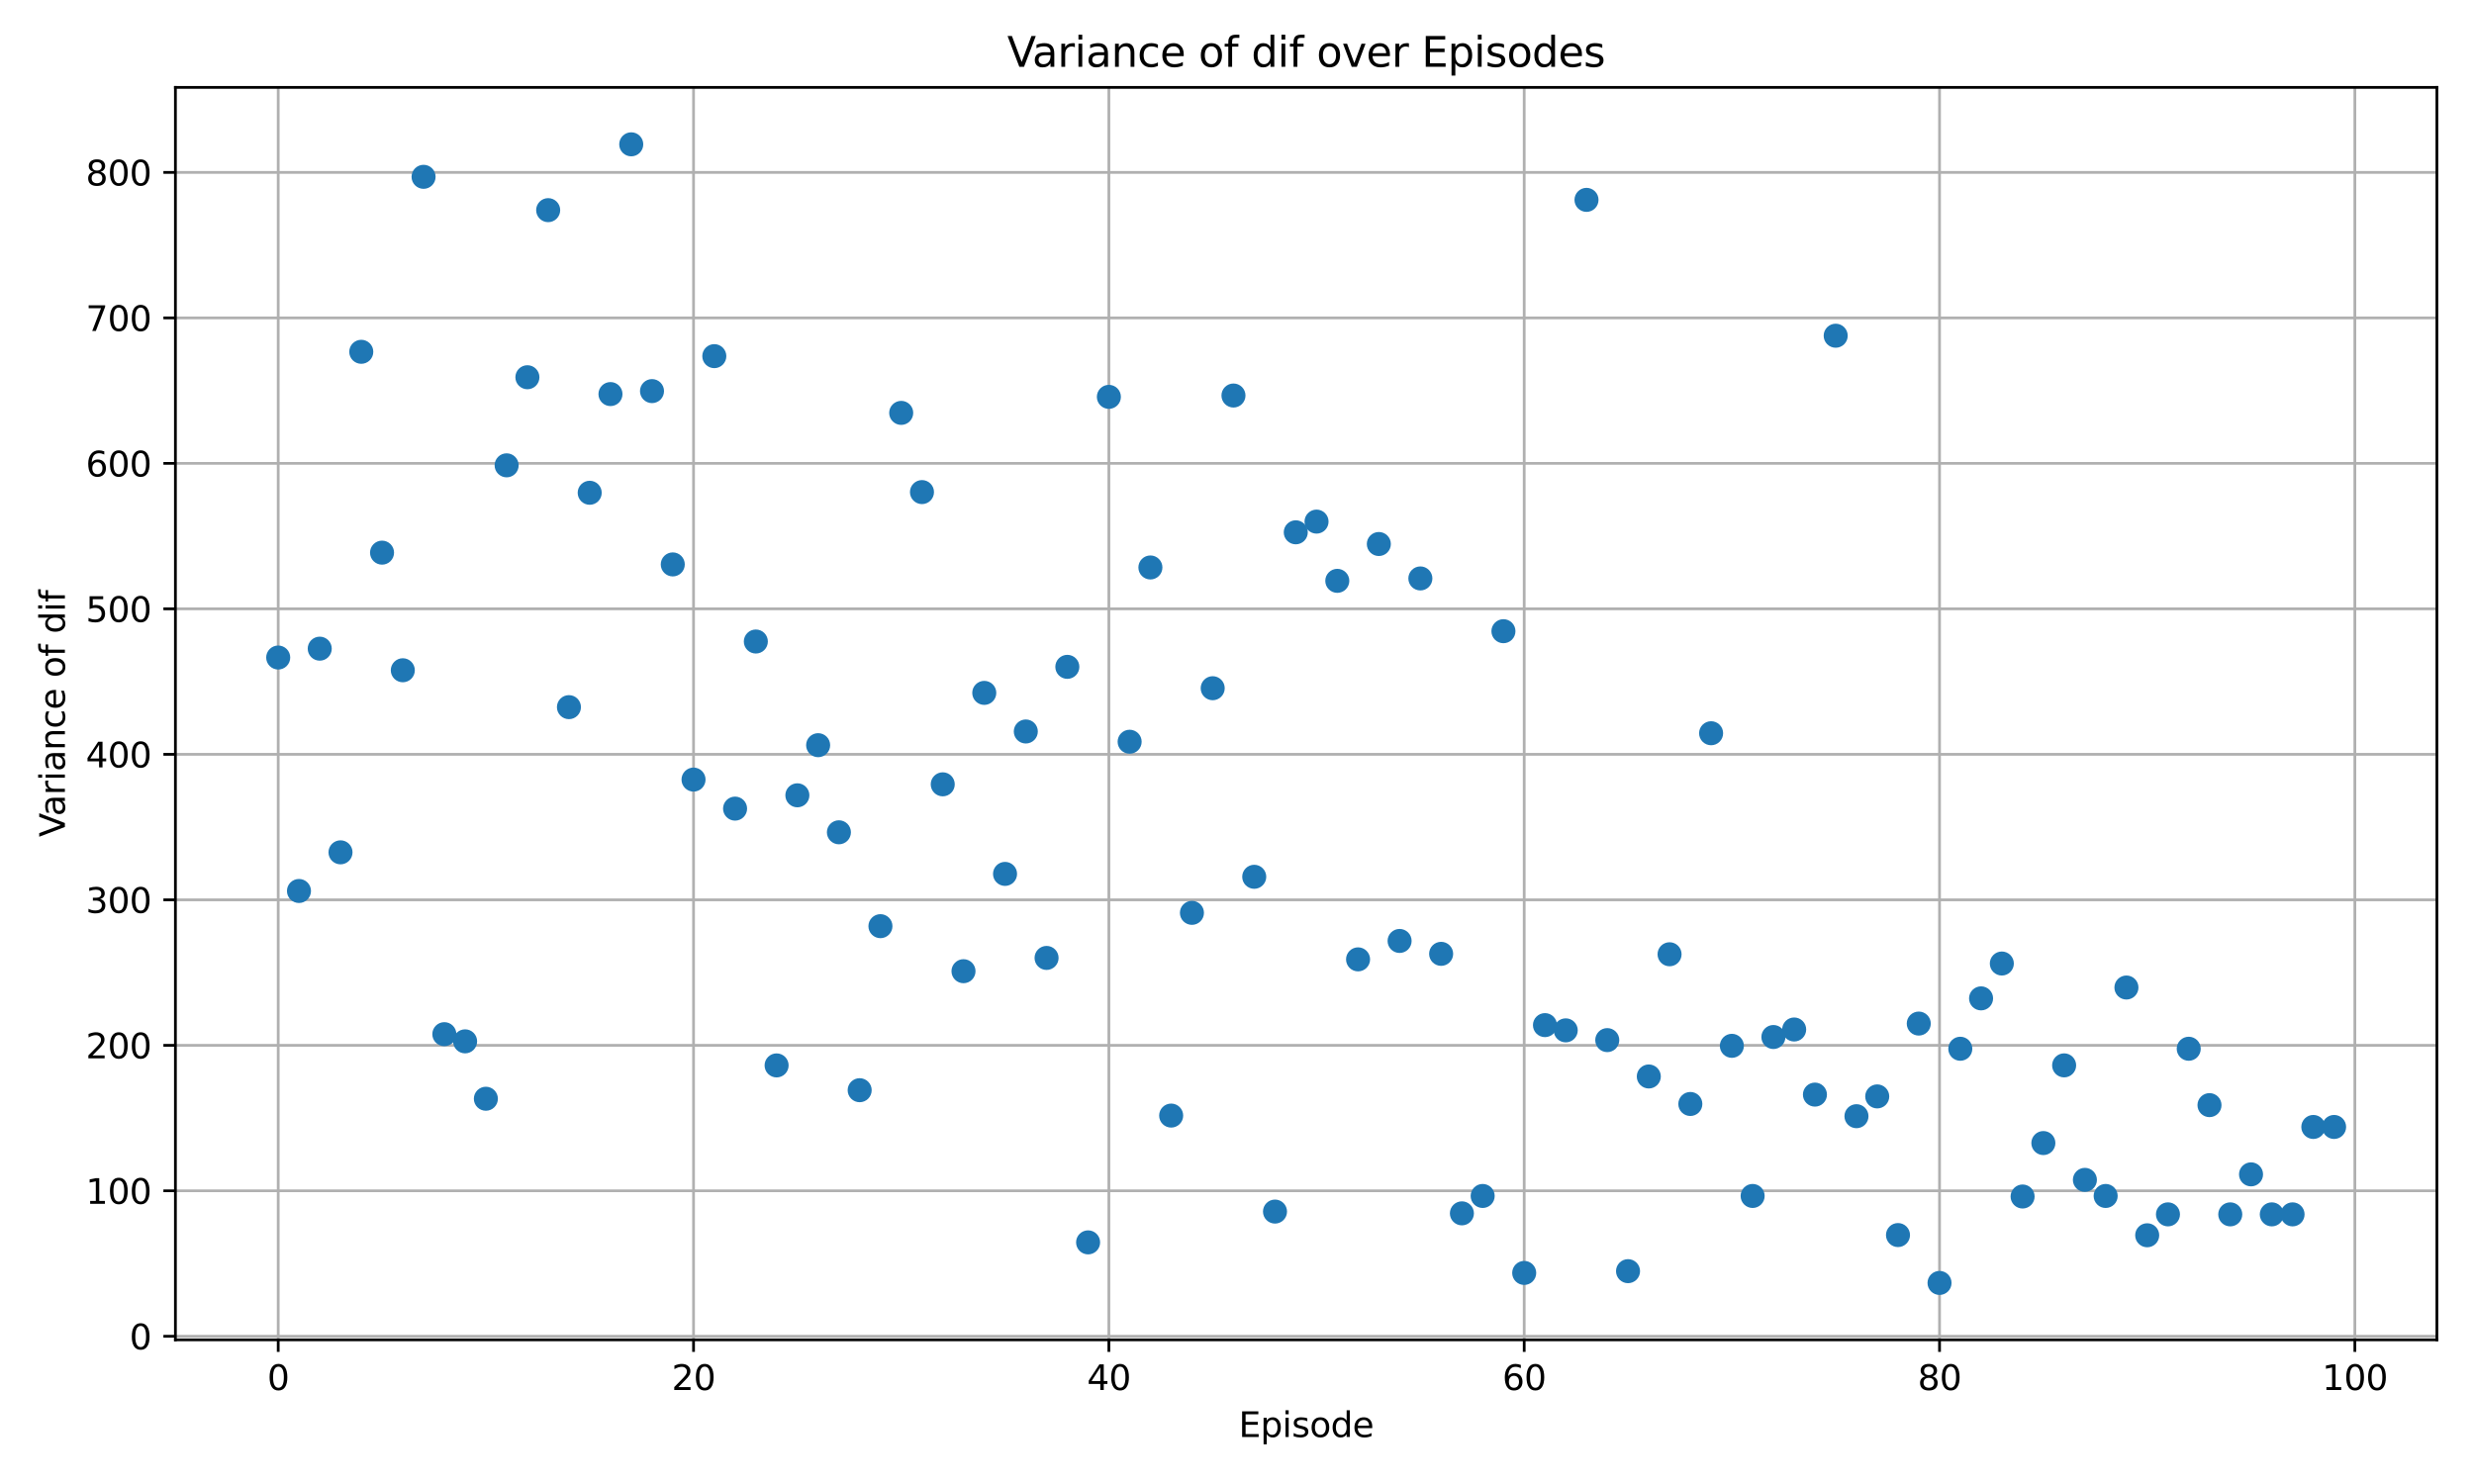 <?xml version="1.0" encoding="utf-8" standalone="no"?>
<!DOCTYPE svg PUBLIC "-//W3C//DTD SVG 1.1//EN"
  "http://www.w3.org/Graphics/SVG/1.1/DTD/svg11.dtd">
<svg xmlns:xlink="http://www.w3.org/1999/xlink" width="720pt" height="432pt" viewBox="0 0 720 432" xmlns="http://www.w3.org/2000/svg" version="1.1">
 <defs>
  <style type="text/css">*{stroke-linejoin: round; stroke-linecap: butt}</style>
 </defs>
 <g id="figure_1">
  <g id="patch_1">
   <path d="M 0 432 
L 720 432 
L 720 0 
L 0 0 
z
" style="fill: #ffffff"/>
  </g>
  <g id="axes_1">
   <g id="patch_2">
    <path d="M 51.05 390.04 
L 709.2 390.04 
L 709.2 25.44 
L 51.05 25.44 
z
" style="fill: #ffffff"/>
   </g>
   <g id="matplotlib.axis_1">
    <g id="xtick_1">
     <g id="line2d_1">
      <path d="M 80.966 390.04 
L 80.966 25.44 
" clip-path="url(#p86288a3634)" style="fill: none; stroke: #b0b0b0; stroke-width: 0.8; stroke-linecap: square"/>
     </g>
     <g id="line2d_2">
      <defs>
       <path id="m5c95c7f2e1" d="M 0 0 
L 0 3.5 
" style="stroke: #000000; stroke-width: 0.8"/>
      </defs>
      <g>
       <use xlink:href="#m5c95c7f2e1" x="80.966" y="390.04" style="stroke: #000000; stroke-width: 0.8"/>
      </g>
     </g>
     <g id="text_1">
      <!-- 0 -->
      <g transform="translate(77.785 404.638) scale(0.1 -0.1)">
       <defs>
        <path id="DejaVuSans-30" d="M 2034 4250 
Q 1547 4250 1301 3770 
Q 1056 3291 1056 2328 
Q 1056 1369 1301 889 
Q 1547 409 2034 409 
Q 2525 409 2770 889 
Q 3016 1369 3016 2328 
Q 3016 3291 2770 3770 
Q 2525 4250 2034 4250 
z
M 2034 4750 
Q 2819 4750 3233 4129 
Q 3647 3509 3647 2328 
Q 3647 1150 3233 529 
Q 2819 -91 2034 -91 
Q 1250 -91 836 529 
Q 422 1150 422 2328 
Q 422 3509 836 4129 
Q 1250 4750 2034 4750 
z
" transform="scale(0.016)"/>
       </defs>
       <use xlink:href="#DejaVuSans-30"/>
      </g>
     </g>
    </g>
    <g id="xtick_2">
     <g id="line2d_3">
      <path d="M 201.838 390.04 
L 201.838 25.44 
" clip-path="url(#p86288a3634)" style="fill: none; stroke: #b0b0b0; stroke-width: 0.8; stroke-linecap: square"/>
     </g>
     <g id="line2d_4">
      <g>
       <use xlink:href="#m5c95c7f2e1" x="201.838" y="390.04" style="stroke: #000000; stroke-width: 0.8"/>
      </g>
     </g>
     <g id="text_2">
      <!-- 20 -->
      <g transform="translate(195.476 404.638) scale(0.1 -0.1)">
       <defs>
        <path id="DejaVuSans-32" d="M 1228 531 
L 3431 531 
L 3431 0 
L 469 0 
L 469 531 
Q 828 903 1448 1529 
Q 2069 2156 2228 2338 
Q 2531 2678 2651 2914 
Q 2772 3150 2772 3378 
Q 2772 3750 2511 3984 
Q 2250 4219 1831 4219 
Q 1534 4219 1204 4116 
Q 875 4013 500 3803 
L 500 4441 
Q 881 4594 1212 4672 
Q 1544 4750 1819 4750 
Q 2544 4750 2975 4387 
Q 3406 4025 3406 3419 
Q 3406 3131 3298 2873 
Q 3191 2616 2906 2266 
Q 2828 2175 2409 1742 
Q 1991 1309 1228 531 
z
" transform="scale(0.016)"/>
       </defs>
       <use xlink:href="#DejaVuSans-32"/>
       <use xlink:href="#DejaVuSans-30" x="63.623"/>
      </g>
     </g>
    </g>
    <g id="xtick_3">
     <g id="line2d_5">
      <path d="M 322.711 390.04 
L 322.711 25.44 
" clip-path="url(#p86288a3634)" style="fill: none; stroke: #b0b0b0; stroke-width: 0.8; stroke-linecap: square"/>
     </g>
     <g id="line2d_6">
      <g>
       <use xlink:href="#m5c95c7f2e1" x="322.711" y="390.04" style="stroke: #000000; stroke-width: 0.8"/>
      </g>
     </g>
     <g id="text_3">
      <!-- 40 -->
      <g transform="translate(316.348 404.638) scale(0.1 -0.1)">
       <defs>
        <path id="DejaVuSans-34" d="M 2419 4116 
L 825 1625 
L 2419 1625 
L 2419 4116 
z
M 2253 4666 
L 3047 4666 
L 3047 1625 
L 3713 1625 
L 3713 1100 
L 3047 1100 
L 3047 0 
L 2419 0 
L 2419 1100 
L 313 1100 
L 313 1709 
L 2253 4666 
z
" transform="scale(0.016)"/>
       </defs>
       <use xlink:href="#DejaVuSans-34"/>
       <use xlink:href="#DejaVuSans-30" x="63.623"/>
      </g>
     </g>
    </g>
    <g id="xtick_4">
     <g id="line2d_7">
      <path d="M 443.583 390.04 
L 443.583 25.44 
" clip-path="url(#p86288a3634)" style="fill: none; stroke: #b0b0b0; stroke-width: 0.8; stroke-linecap: square"/>
     </g>
     <g id="line2d_8">
      <g>
       <use xlink:href="#m5c95c7f2e1" x="443.583" y="390.04" style="stroke: #000000; stroke-width: 0.8"/>
      </g>
     </g>
     <g id="text_4">
      <!-- 60 -->
      <g transform="translate(437.22 404.638) scale(0.1 -0.1)">
       <defs>
        <path id="DejaVuSans-36" d="M 2113 2584 
Q 1688 2584 1439 2293 
Q 1191 2003 1191 1497 
Q 1191 994 1439 701 
Q 1688 409 2113 409 
Q 2538 409 2786 701 
Q 3034 994 3034 1497 
Q 3034 2003 2786 2293 
Q 2538 2584 2113 2584 
z
M 3366 4563 
L 3366 3988 
Q 3128 4100 2886 4159 
Q 2644 4219 2406 4219 
Q 1781 4219 1451 3797 
Q 1122 3375 1075 2522 
Q 1259 2794 1537 2939 
Q 1816 3084 2150 3084 
Q 2853 3084 3261 2657 
Q 3669 2231 3669 1497 
Q 3669 778 3244 343 
Q 2819 -91 2113 -91 
Q 1303 -91 875 529 
Q 447 1150 447 2328 
Q 447 3434 972 4092 
Q 1497 4750 2381 4750 
Q 2619 4750 2861 4703 
Q 3103 4656 3366 4563 
z
" transform="scale(0.016)"/>
       </defs>
       <use xlink:href="#DejaVuSans-36"/>
       <use xlink:href="#DejaVuSans-30" x="63.623"/>
      </g>
     </g>
    </g>
    <g id="xtick_5">
     <g id="line2d_9">
      <path d="M 564.455 390.04 
L 564.455 25.44 
" clip-path="url(#p86288a3634)" style="fill: none; stroke: #b0b0b0; stroke-width: 0.8; stroke-linecap: square"/>
     </g>
     <g id="line2d_10">
      <g>
       <use xlink:href="#m5c95c7f2e1" x="564.455" y="390.04" style="stroke: #000000; stroke-width: 0.8"/>
      </g>
     </g>
     <g id="text_5">
      <!-- 80 -->
      <g transform="translate(558.093 404.638) scale(0.1 -0.1)">
       <defs>
        <path id="DejaVuSans-38" d="M 2034 2216 
Q 1584 2216 1326 1975 
Q 1069 1734 1069 1313 
Q 1069 891 1326 650 
Q 1584 409 2034 409 
Q 2484 409 2743 651 
Q 3003 894 3003 1313 
Q 3003 1734 2745 1975 
Q 2488 2216 2034 2216 
z
M 1403 2484 
Q 997 2584 770 2862 
Q 544 3141 544 3541 
Q 544 4100 942 4425 
Q 1341 4750 2034 4750 
Q 2731 4750 3128 4425 
Q 3525 4100 3525 3541 
Q 3525 3141 3298 2862 
Q 3072 2584 2669 2484 
Q 3125 2378 3379 2068 
Q 3634 1759 3634 1313 
Q 3634 634 3220 271 
Q 2806 -91 2034 -91 
Q 1263 -91 848 271 
Q 434 634 434 1313 
Q 434 1759 690 2068 
Q 947 2378 1403 2484 
z
M 1172 3481 
Q 1172 3119 1398 2916 
Q 1625 2713 2034 2713 
Q 2441 2713 2670 2916 
Q 2900 3119 2900 3481 
Q 2900 3844 2670 4047 
Q 2441 4250 2034 4250 
Q 1625 4250 1398 4047 
Q 1172 3844 1172 3481 
z
" transform="scale(0.016)"/>
       </defs>
       <use xlink:href="#DejaVuSans-38"/>
       <use xlink:href="#DejaVuSans-30" x="63.623"/>
      </g>
     </g>
    </g>
    <g id="xtick_6">
     <g id="line2d_11">
      <path d="M 685.328 390.04 
L 685.328 25.44 
" clip-path="url(#p86288a3634)" style="fill: none; stroke: #b0b0b0; stroke-width: 0.8; stroke-linecap: square"/>
     </g>
     <g id="line2d_12">
      <g>
       <use xlink:href="#m5c95c7f2e1" x="685.328" y="390.04" style="stroke: #000000; stroke-width: 0.8"/>
      </g>
     </g>
     <g id="text_6">
      <!-- 100 -->
      <g transform="translate(675.784 404.638) scale(0.1 -0.1)">
       <defs>
        <path id="DejaVuSans-31" d="M 794 531 
L 1825 531 
L 1825 4091 
L 703 3866 
L 703 4441 
L 1819 4666 
L 2450 4666 
L 2450 531 
L 3481 531 
L 3481 0 
L 794 0 
L 794 531 
z
" transform="scale(0.016)"/>
       </defs>
       <use xlink:href="#DejaVuSans-31"/>
       <use xlink:href="#DejaVuSans-30" x="63.623"/>
       <use xlink:href="#DejaVuSans-30" x="127.246"/>
      </g>
     </g>
    </g>
    <g id="text_7">
     <!-- Episode -->
     <g transform="translate(360.488 418.317) scale(0.1 -0.1)">
      <defs>
       <path id="DejaVuSans-45" d="M 628 4666 
L 3578 4666 
L 3578 4134 
L 1259 4134 
L 1259 2753 
L 3481 2753 
L 3481 2222 
L 1259 2222 
L 1259 531 
L 3634 531 
L 3634 0 
L 628 0 
L 628 4666 
z
" transform="scale(0.016)"/>
       <path id="DejaVuSans-70" d="M 1159 525 
L 1159 -1331 
L 581 -1331 
L 581 3500 
L 1159 3500 
L 1159 2969 
Q 1341 3281 1617 3432 
Q 1894 3584 2278 3584 
Q 2916 3584 3314 3078 
Q 3713 2572 3713 1747 
Q 3713 922 3314 415 
Q 2916 -91 2278 -91 
Q 1894 -91 1617 61 
Q 1341 213 1159 525 
z
M 3116 1747 
Q 3116 2381 2855 2742 
Q 2594 3103 2138 3103 
Q 1681 3103 1420 2742 
Q 1159 2381 1159 1747 
Q 1159 1113 1420 752 
Q 1681 391 2138 391 
Q 2594 391 2855 752 
Q 3116 1113 3116 1747 
z
" transform="scale(0.016)"/>
       <path id="DejaVuSans-69" d="M 603 3500 
L 1178 3500 
L 1178 0 
L 603 0 
L 603 3500 
z
M 603 4863 
L 1178 4863 
L 1178 4134 
L 603 4134 
L 603 4863 
z
" transform="scale(0.016)"/>
       <path id="DejaVuSans-73" d="M 2834 3397 
L 2834 2853 
Q 2591 2978 2328 3040 
Q 2066 3103 1784 3103 
Q 1356 3103 1142 2972 
Q 928 2841 928 2578 
Q 928 2378 1081 2264 
Q 1234 2150 1697 2047 
L 1894 2003 
Q 2506 1872 2764 1633 
Q 3022 1394 3022 966 
Q 3022 478 2636 193 
Q 2250 -91 1575 -91 
Q 1294 -91 989 -36 
Q 684 19 347 128 
L 347 722 
Q 666 556 975 473 
Q 1284 391 1588 391 
Q 1994 391 2212 530 
Q 2431 669 2431 922 
Q 2431 1156 2273 1281 
Q 2116 1406 1581 1522 
L 1381 1569 
Q 847 1681 609 1914 
Q 372 2147 372 2553 
Q 372 3047 722 3315 
Q 1072 3584 1716 3584 
Q 2034 3584 2315 3537 
Q 2597 3491 2834 3397 
z
" transform="scale(0.016)"/>
       <path id="DejaVuSans-6f" d="M 1959 3097 
Q 1497 3097 1228 2736 
Q 959 2375 959 1747 
Q 959 1119 1226 758 
Q 1494 397 1959 397 
Q 2419 397 2687 759 
Q 2956 1122 2956 1747 
Q 2956 2369 2687 2733 
Q 2419 3097 1959 3097 
z
M 1959 3584 
Q 2709 3584 3137 3096 
Q 3566 2609 3566 1747 
Q 3566 888 3137 398 
Q 2709 -91 1959 -91 
Q 1206 -91 779 398 
Q 353 888 353 1747 
Q 353 2609 779 3096 
Q 1206 3584 1959 3584 
z
" transform="scale(0.016)"/>
       <path id="DejaVuSans-64" d="M 2906 2969 
L 2906 4863 
L 3481 4863 
L 3481 0 
L 2906 0 
L 2906 525 
Q 2725 213 2448 61 
Q 2172 -91 1784 -91 
Q 1150 -91 751 415 
Q 353 922 353 1747 
Q 353 2572 751 3078 
Q 1150 3584 1784 3584 
Q 2172 3584 2448 3432 
Q 2725 3281 2906 2969 
z
M 947 1747 
Q 947 1113 1208 752 
Q 1469 391 1925 391 
Q 2381 391 2643 752 
Q 2906 1113 2906 1747 
Q 2906 2381 2643 2742 
Q 2381 3103 1925 3103 
Q 1469 3103 1208 2742 
Q 947 2381 947 1747 
z
" transform="scale(0.016)"/>
       <path id="DejaVuSans-65" d="M 3597 1894 
L 3597 1613 
L 953 1613 
Q 991 1019 1311 708 
Q 1631 397 2203 397 
Q 2534 397 2845 478 
Q 3156 559 3463 722 
L 3463 178 
Q 3153 47 2828 -22 
Q 2503 -91 2169 -91 
Q 1331 -91 842 396 
Q 353 884 353 1716 
Q 353 2575 817 3079 
Q 1281 3584 2069 3584 
Q 2775 3584 3186 3129 
Q 3597 2675 3597 1894 
z
M 3022 2063 
Q 3016 2534 2758 2815 
Q 2500 3097 2075 3097 
Q 1594 3097 1305 2825 
Q 1016 2553 972 2059 
L 3022 2063 
z
" transform="scale(0.016)"/>
      </defs>
      <use xlink:href="#DejaVuSans-45"/>
      <use xlink:href="#DejaVuSans-70" x="63.184"/>
      <use xlink:href="#DejaVuSans-69" x="126.66"/>
      <use xlink:href="#DejaVuSans-73" x="154.443"/>
      <use xlink:href="#DejaVuSans-6f" x="206.543"/>
      <use xlink:href="#DejaVuSans-64" x="267.725"/>
      <use xlink:href="#DejaVuSans-65" x="331.201"/>
     </g>
    </g>
   </g>
   <g id="matplotlib.axis_2">
    <g id="ytick_1">
     <g id="line2d_13">
      <path d="M 51.05 388.995 
L 709.2 388.995 
" clip-path="url(#p86288a3634)" style="fill: none; stroke: #b0b0b0; stroke-width: 0.8; stroke-linecap: square"/>
     </g>
     <g id="line2d_14">
      <defs>
       <path id="m4cbfe13d2c" d="M 0 0 
L -3.5 0 
" style="stroke: #000000; stroke-width: 0.8"/>
      </defs>
      <g>
       <use xlink:href="#m4cbfe13d2c" x="51.05" y="388.995" style="stroke: #000000; stroke-width: 0.8"/>
      </g>
     </g>
     <g id="text_8">
      <!-- 0 -->
      <g transform="translate(37.688 392.794) scale(0.1 -0.1)">
       <use xlink:href="#DejaVuSans-30"/>
      </g>
     </g>
    </g>
    <g id="ytick_2">
     <g id="line2d_15">
      <path d="M 51.05 346.644 
L 709.2 346.644 
" clip-path="url(#p86288a3634)" style="fill: none; stroke: #b0b0b0; stroke-width: 0.8; stroke-linecap: square"/>
     </g>
     <g id="line2d_16">
      <g>
       <use xlink:href="#m4cbfe13d2c" x="51.05" y="346.644" style="stroke: #000000; stroke-width: 0.8"/>
      </g>
     </g>
     <g id="text_9">
      <!-- 100 -->
      <g transform="translate(24.962 350.444) scale(0.1 -0.1)">
       <use xlink:href="#DejaVuSans-31"/>
       <use xlink:href="#DejaVuSans-30" x="63.623"/>
       <use xlink:href="#DejaVuSans-30" x="127.246"/>
      </g>
     </g>
    </g>
    <g id="ytick_3">
     <g id="line2d_17">
      <path d="M 51.05 304.294 
L 709.2 304.294 
" clip-path="url(#p86288a3634)" style="fill: none; stroke: #b0b0b0; stroke-width: 0.8; stroke-linecap: square"/>
     </g>
     <g id="line2d_18">
      <g>
       <use xlink:href="#m4cbfe13d2c" x="51.05" y="304.294" style="stroke: #000000; stroke-width: 0.8"/>
      </g>
     </g>
     <g id="text_10">
      <!-- 200 -->
      <g transform="translate(24.962 308.093) scale(0.1 -0.1)">
       <use xlink:href="#DejaVuSans-32"/>
       <use xlink:href="#DejaVuSans-30" x="63.623"/>
       <use xlink:href="#DejaVuSans-30" x="127.246"/>
      </g>
     </g>
    </g>
    <g id="ytick_4">
     <g id="line2d_19">
      <path d="M 51.05 261.943 
L 709.2 261.943 
" clip-path="url(#p86288a3634)" style="fill: none; stroke: #b0b0b0; stroke-width: 0.8; stroke-linecap: square"/>
     </g>
     <g id="line2d_20">
      <g>
       <use xlink:href="#m4cbfe13d2c" x="51.05" y="261.943" style="stroke: #000000; stroke-width: 0.8"/>
      </g>
     </g>
     <g id="text_11">
      <!-- 300 -->
      <g transform="translate(24.962 265.743) scale(0.1 -0.1)">
       <defs>
        <path id="DejaVuSans-33" d="M 2597 2516 
Q 3050 2419 3304 2112 
Q 3559 1806 3559 1356 
Q 3559 666 3084 287 
Q 2609 -91 1734 -91 
Q 1441 -91 1130 -33 
Q 819 25 488 141 
L 488 750 
Q 750 597 1062 519 
Q 1375 441 1716 441 
Q 2309 441 2620 675 
Q 2931 909 2931 1356 
Q 2931 1769 2642 2001 
Q 2353 2234 1838 2234 
L 1294 2234 
L 1294 2753 
L 1863 2753 
Q 2328 2753 2575 2939 
Q 2822 3125 2822 3475 
Q 2822 3834 2567 4026 
Q 2313 4219 1838 4219 
Q 1578 4219 1281 4162 
Q 984 4106 628 3988 
L 628 4550 
Q 988 4650 1302 4700 
Q 1616 4750 1894 4750 
Q 2613 4750 3031 4423 
Q 3450 4097 3450 3541 
Q 3450 3153 3228 2886 
Q 3006 2619 2597 2516 
z
" transform="scale(0.016)"/>
       </defs>
       <use xlink:href="#DejaVuSans-33"/>
       <use xlink:href="#DejaVuSans-30" x="63.623"/>
       <use xlink:href="#DejaVuSans-30" x="127.246"/>
      </g>
     </g>
    </g>
    <g id="ytick_5">
     <g id="line2d_21">
      <path d="M 51.05 219.593 
L 709.2 219.593 
" clip-path="url(#p86288a3634)" style="fill: none; stroke: #b0b0b0; stroke-width: 0.8; stroke-linecap: square"/>
     </g>
     <g id="line2d_22">
      <g>
       <use xlink:href="#m4cbfe13d2c" x="51.05" y="219.593" style="stroke: #000000; stroke-width: 0.8"/>
      </g>
     </g>
     <g id="text_12">
      <!-- 400 -->
      <g transform="translate(24.962 223.392) scale(0.1 -0.1)">
       <use xlink:href="#DejaVuSans-34"/>
       <use xlink:href="#DejaVuSans-30" x="63.623"/>
       <use xlink:href="#DejaVuSans-30" x="127.246"/>
      </g>
     </g>
    </g>
    <g id="ytick_6">
     <g id="line2d_23">
      <path d="M 51.05 177.242 
L 709.2 177.242 
" clip-path="url(#p86288a3634)" style="fill: none; stroke: #b0b0b0; stroke-width: 0.8; stroke-linecap: square"/>
     </g>
     <g id="line2d_24">
      <g>
       <use xlink:href="#m4cbfe13d2c" x="51.05" y="177.242" style="stroke: #000000; stroke-width: 0.8"/>
      </g>
     </g>
     <g id="text_13">
      <!-- 500 -->
      <g transform="translate(24.962 181.041) scale(0.1 -0.1)">
       <defs>
        <path id="DejaVuSans-35" d="M 691 4666 
L 3169 4666 
L 3169 4134 
L 1269 4134 
L 1269 2991 
Q 1406 3038 1543 3061 
Q 1681 3084 1819 3084 
Q 2600 3084 3056 2656 
Q 3513 2228 3513 1497 
Q 3513 744 3044 326 
Q 2575 -91 1722 -91 
Q 1428 -91 1123 -41 
Q 819 9 494 109 
L 494 744 
Q 775 591 1075 516 
Q 1375 441 1709 441 
Q 2250 441 2565 725 
Q 2881 1009 2881 1497 
Q 2881 1984 2565 2268 
Q 2250 2553 1709 2553 
Q 1456 2553 1204 2497 
Q 953 2441 691 2322 
L 691 4666 
z
" transform="scale(0.016)"/>
       </defs>
       <use xlink:href="#DejaVuSans-35"/>
       <use xlink:href="#DejaVuSans-30" x="63.623"/>
       <use xlink:href="#DejaVuSans-30" x="127.246"/>
      </g>
     </g>
    </g>
    <g id="ytick_7">
     <g id="line2d_25">
      <path d="M 51.05 134.892 
L 709.2 134.892 
" clip-path="url(#p86288a3634)" style="fill: none; stroke: #b0b0b0; stroke-width: 0.8; stroke-linecap: square"/>
     </g>
     <g id="line2d_26">
      <g>
       <use xlink:href="#m4cbfe13d2c" x="51.05" y="134.892" style="stroke: #000000; stroke-width: 0.8"/>
      </g>
     </g>
     <g id="text_14">
      <!-- 600 -->
      <g transform="translate(24.962 138.691) scale(0.1 -0.1)">
       <use xlink:href="#DejaVuSans-36"/>
       <use xlink:href="#DejaVuSans-30" x="63.623"/>
       <use xlink:href="#DejaVuSans-30" x="127.246"/>
      </g>
     </g>
    </g>
    <g id="ytick_8">
     <g id="line2d_27">
      <path d="M 51.05 92.541 
L 709.2 92.541 
" clip-path="url(#p86288a3634)" style="fill: none; stroke: #b0b0b0; stroke-width: 0.8; stroke-linecap: square"/>
     </g>
     <g id="line2d_28">
      <g>
       <use xlink:href="#m4cbfe13d2c" x="51.05" y="92.541" style="stroke: #000000; stroke-width: 0.8"/>
      </g>
     </g>
     <g id="text_15">
      <!-- 700 -->
      <g transform="translate(24.962 96.34) scale(0.1 -0.1)">
       <defs>
        <path id="DejaVuSans-37" d="M 525 4666 
L 3525 4666 
L 3525 4397 
L 1831 0 
L 1172 0 
L 2766 4134 
L 525 4134 
L 525 4666 
z
" transform="scale(0.016)"/>
       </defs>
       <use xlink:href="#DejaVuSans-37"/>
       <use xlink:href="#DejaVuSans-30" x="63.623"/>
       <use xlink:href="#DejaVuSans-30" x="127.246"/>
      </g>
     </g>
    </g>
    <g id="ytick_9">
     <g id="line2d_29">
      <path d="M 51.05 50.191 
L 709.2 50.191 
" clip-path="url(#p86288a3634)" style="fill: none; stroke: #b0b0b0; stroke-width: 0.8; stroke-linecap: square"/>
     </g>
     <g id="line2d_30">
      <g>
       <use xlink:href="#m4cbfe13d2c" x="51.05" y="50.191" style="stroke: #000000; stroke-width: 0.8"/>
      </g>
     </g>
     <g id="text_16">
      <!-- 800 -->
      <g transform="translate(24.962 53.99) scale(0.1 -0.1)">
       <use xlink:href="#DejaVuSans-38"/>
       <use xlink:href="#DejaVuSans-30" x="63.623"/>
       <use xlink:href="#DejaVuSans-30" x="127.246"/>
      </g>
     </g>
    </g>
    <g id="text_17">
     <!-- Variance of dif -->
     <g transform="translate(18.883 243.661) rotate(-90) scale(0.1 -0.1)">
      <defs>
       <path id="DejaVuSans-56" d="M 1831 0 
L 50 4666 
L 709 4666 
L 2188 738 
L 3669 4666 
L 4325 4666 
L 2547 0 
L 1831 0 
z
" transform="scale(0.016)"/>
       <path id="DejaVuSans-61" d="M 2194 1759 
Q 1497 1759 1228 1600 
Q 959 1441 959 1056 
Q 959 750 1161 570 
Q 1363 391 1709 391 
Q 2188 391 2477 730 
Q 2766 1069 2766 1631 
L 2766 1759 
L 2194 1759 
z
M 3341 1997 
L 3341 0 
L 2766 0 
L 2766 531 
Q 2569 213 2275 61 
Q 1981 -91 1556 -91 
Q 1019 -91 701 211 
Q 384 513 384 1019 
Q 384 1609 779 1909 
Q 1175 2209 1959 2209 
L 2766 2209 
L 2766 2266 
Q 2766 2663 2505 2880 
Q 2244 3097 1772 3097 
Q 1472 3097 1187 3025 
Q 903 2953 641 2809 
L 641 3341 
Q 956 3463 1253 3523 
Q 1550 3584 1831 3584 
Q 2591 3584 2966 3190 
Q 3341 2797 3341 1997 
z
" transform="scale(0.016)"/>
       <path id="DejaVuSans-72" d="M 2631 2963 
Q 2534 3019 2420 3045 
Q 2306 3072 2169 3072 
Q 1681 3072 1420 2755 
Q 1159 2438 1159 1844 
L 1159 0 
L 581 0 
L 581 3500 
L 1159 3500 
L 1159 2956 
Q 1341 3275 1631 3429 
Q 1922 3584 2338 3584 
Q 2397 3584 2469 3576 
Q 2541 3569 2628 3553 
L 2631 2963 
z
" transform="scale(0.016)"/>
       <path id="DejaVuSans-6e" d="M 3513 2113 
L 3513 0 
L 2938 0 
L 2938 2094 
Q 2938 2591 2744 2837 
Q 2550 3084 2163 3084 
Q 1697 3084 1428 2787 
Q 1159 2491 1159 1978 
L 1159 0 
L 581 0 
L 581 3500 
L 1159 3500 
L 1159 2956 
Q 1366 3272 1645 3428 
Q 1925 3584 2291 3584 
Q 2894 3584 3203 3211 
Q 3513 2838 3513 2113 
z
" transform="scale(0.016)"/>
       <path id="DejaVuSans-63" d="M 3122 3366 
L 3122 2828 
Q 2878 2963 2633 3030 
Q 2388 3097 2138 3097 
Q 1578 3097 1268 2742 
Q 959 2388 959 1747 
Q 959 1106 1268 751 
Q 1578 397 2138 397 
Q 2388 397 2633 464 
Q 2878 531 3122 666 
L 3122 134 
Q 2881 22 2623 -34 
Q 2366 -91 2075 -91 
Q 1284 -91 818 406 
Q 353 903 353 1747 
Q 353 2603 823 3093 
Q 1294 3584 2113 3584 
Q 2378 3584 2631 3529 
Q 2884 3475 3122 3366 
z
" transform="scale(0.016)"/>
       <path id="DejaVuSans-20" transform="scale(0.016)"/>
       <path id="DejaVuSans-66" d="M 2375 4863 
L 2375 4384 
L 1825 4384 
Q 1516 4384 1395 4259 
Q 1275 4134 1275 3809 
L 1275 3500 
L 2222 3500 
L 2222 3053 
L 1275 3053 
L 1275 0 
L 697 0 
L 697 3053 
L 147 3053 
L 147 3500 
L 697 3500 
L 697 3744 
Q 697 4328 969 4595 
Q 1241 4863 1831 4863 
L 2375 4863 
z
" transform="scale(0.016)"/>
      </defs>
      <use xlink:href="#DejaVuSans-56"/>
      <use xlink:href="#DejaVuSans-61" x="60.658"/>
      <use xlink:href="#DejaVuSans-72" x="121.938"/>
      <use xlink:href="#DejaVuSans-69" x="163.051"/>
      <use xlink:href="#DejaVuSans-61" x="190.834"/>
      <use xlink:href="#DejaVuSans-6e" x="252.113"/>
      <use xlink:href="#DejaVuSans-63" x="315.492"/>
      <use xlink:href="#DejaVuSans-65" x="370.473"/>
      <use xlink:href="#DejaVuSans-20" x="431.996"/>
      <use xlink:href="#DejaVuSans-6f" x="463.783"/>
      <use xlink:href="#DejaVuSans-66" x="524.965"/>
      <use xlink:href="#DejaVuSans-20" x="560.17"/>
      <use xlink:href="#DejaVuSans-64" x="591.957"/>
      <use xlink:href="#DejaVuSans-69" x="655.434"/>
      <use xlink:href="#DejaVuSans-66" x="683.217"/>
     </g>
    </g>
   </g>
   <g id="line2d_31">
    <path d="M 679.284 328.064 
" clip-path="url(#p86288a3634)" style="fill: none; stroke: #1f77b4; stroke-width: 1.5; stroke-linecap: square"/>
    <defs>
     <path id="m9935cbe48c" d="M 0 3 
C 0.796 3 1.559 2.684 2.121 2.121 
C 2.684 1.559 3 0.796 3 0 
C 3 -0.796 2.684 -1.559 2.121 -2.121 
C 1.559 -2.684 0.796 -3 0 -3 
C -0.796 -3 -1.559 -2.684 -2.121 -2.121 
C -2.684 -1.559 -3 -0.796 -3 0 
C -3 0.796 -2.684 1.559 -2.121 2.121 
C -1.559 2.684 -0.796 3 0 3 
z
" style="stroke: #1f77b4"/>
    </defs>
    <g clip-path="url(#p86288a3634)">
     <use xlink:href="#m9935cbe48c" x="80.966" y="191.409" style="fill: #1f77b4; stroke: #1f77b4"/>
     <use xlink:href="#m9935cbe48c" x="87.01" y="259.369" style="fill: #1f77b4; stroke: #1f77b4"/>
     <use xlink:href="#m9935cbe48c" x="93.053" y="188.83" style="fill: #1f77b4; stroke: #1f77b4"/>
     <use xlink:href="#m9935cbe48c" x="99.097" y="248.118" style="fill: #1f77b4; stroke: #1f77b4"/>
     <use xlink:href="#m9935cbe48c" x="105.14" y="102.411" style="fill: #1f77b4; stroke: #1f77b4"/>
     <use xlink:href="#m9935cbe48c" x="111.184" y="160.878" style="fill: #1f77b4; stroke: #1f77b4"/>
     <use xlink:href="#m9935cbe48c" x="117.228" y="195.116" style="fill: #1f77b4; stroke: #1f77b4"/>
     <use xlink:href="#m9935cbe48c" x="123.271" y="51.472" style="fill: #1f77b4; stroke: #1f77b4"/>
     <use xlink:href="#m9935cbe48c" x="129.315" y="301.051" style="fill: #1f77b4; stroke: #1f77b4"/>
     <use xlink:href="#m9935cbe48c" x="135.358" y="303.142" style="fill: #1f77b4; stroke: #1f77b4"/>
     <use xlink:href="#m9935cbe48c" x="141.402" y="319.849" style="fill: #1f77b4; stroke: #1f77b4"/>
     <use xlink:href="#m9935cbe48c" x="147.446" y="135.462" style="fill: #1f77b4; stroke: #1f77b4"/>
     <use xlink:href="#m9935cbe48c" x="153.489" y="109.818" style="fill: #1f77b4; stroke: #1f77b4"/>
     <use xlink:href="#m9935cbe48c" x="159.533" y="61.177" style="fill: #1f77b4; stroke: #1f77b4"/>
     <use xlink:href="#m9935cbe48c" x="165.577" y="205.854" style="fill: #1f77b4; stroke: #1f77b4"/>
     <use xlink:href="#m9935cbe48c" x="171.62" y="143.449" style="fill: #1f77b4; stroke: #1f77b4"/>
     <use xlink:href="#m9935cbe48c" x="177.664" y="114.718" style="fill: #1f77b4; stroke: #1f77b4"/>
     <use xlink:href="#m9935cbe48c" x="183.707" y="42.013" style="fill: #1f77b4; stroke: #1f77b4"/>
     <use xlink:href="#m9935cbe48c" x="189.751" y="113.853" style="fill: #1f77b4; stroke: #1f77b4"/>
     <use xlink:href="#m9935cbe48c" x="195.795" y="164.304" style="fill: #1f77b4; stroke: #1f77b4"/>
     <use xlink:href="#m9935cbe48c" x="201.838" y="226.942" style="fill: #1f77b4; stroke: #1f77b4"/>
     <use xlink:href="#m9935cbe48c" x="207.882" y="103.676" style="fill: #1f77b4; stroke: #1f77b4"/>
     <use xlink:href="#m9935cbe48c" x="213.926" y="235.392" style="fill: #1f77b4; stroke: #1f77b4"/>
     <use xlink:href="#m9935cbe48c" x="219.969" y="186.748" style="fill: #1f77b4; stroke: #1f77b4"/>
     <use xlink:href="#m9935cbe48c" x="226.013" y="310.145" style="fill: #1f77b4; stroke: #1f77b4"/>
     <use xlink:href="#m9935cbe48c" x="232.056" y="231.517" style="fill: #1f77b4; stroke: #1f77b4"/>
     <use xlink:href="#m9935cbe48c" x="238.1" y="216.927" style="fill: #1f77b4; stroke: #1f77b4"/>
     <use xlink:href="#m9935cbe48c" x="244.144" y="242.285" style="fill: #1f77b4; stroke: #1f77b4"/>
     <use xlink:href="#m9935cbe48c" x="250.187" y="317.364" style="fill: #1f77b4; stroke: #1f77b4"/>
     <use xlink:href="#m9935cbe48c" x="256.231" y="269.613" style="fill: #1f77b4; stroke: #1f77b4"/>
     <use xlink:href="#m9935cbe48c" x="262.274" y="120.194" style="fill: #1f77b4; stroke: #1f77b4"/>
     <use xlink:href="#m9935cbe48c" x="268.318" y="143.25" style="fill: #1f77b4; stroke: #1f77b4"/>
     <use xlink:href="#m9935cbe48c" x="274.362" y="228.319" style="fill: #1f77b4; stroke: #1f77b4"/>
     <use xlink:href="#m9935cbe48c" x="280.405" y="282.722" style="fill: #1f77b4; stroke: #1f77b4"/>
     <use xlink:href="#m9935cbe48c" x="286.449" y="201.703" style="fill: #1f77b4; stroke: #1f77b4"/>
     <use xlink:href="#m9935cbe48c" x="292.493" y="254.397" style="fill: #1f77b4; stroke: #1f77b4"/>
     <use xlink:href="#m9935cbe48c" x="298.536" y="212.939" style="fill: #1f77b4; stroke: #1f77b4"/>
     <use xlink:href="#m9935cbe48c" x="304.58" y="278.859" style="fill: #1f77b4; stroke: #1f77b4"/>
     <use xlink:href="#m9935cbe48c" x="310.623" y="194.123" style="fill: #1f77b4; stroke: #1f77b4"/>
     <use xlink:href="#m9935cbe48c" x="316.667" y="361.661" style="fill: #1f77b4; stroke: #1f77b4"/>
     <use xlink:href="#m9935cbe48c" x="322.711" y="115.529" style="fill: #1f77b4; stroke: #1f77b4"/>
     <use xlink:href="#m9935cbe48c" x="328.754" y="215.924" style="fill: #1f77b4; stroke: #1f77b4"/>
     <use xlink:href="#m9935cbe48c" x="334.798" y="165.192" style="fill: #1f77b4; stroke: #1f77b4"/>
     <use xlink:href="#m9935cbe48c" x="340.841" y="324.751" style="fill: #1f77b4; stroke: #1f77b4"/>
     <use xlink:href="#m9935cbe48c" x="346.885" y="265.733" style="fill: #1f77b4; stroke: #1f77b4"/>
     <use xlink:href="#m9935cbe48c" x="352.929" y="200.343" style="fill: #1f77b4; stroke: #1f77b4"/>
     <use xlink:href="#m9935cbe48c" x="358.972" y="115.14" style="fill: #1f77b4; stroke: #1f77b4"/>
     <use xlink:href="#m9935cbe48c" x="365.016" y="255.238" style="fill: #1f77b4; stroke: #1f77b4"/>
     <use xlink:href="#m9935cbe48c" x="371.06" y="352.696" style="fill: #1f77b4; stroke: #1f77b4"/>
     <use xlink:href="#m9935cbe48c" x="377.103" y="154.955" style="fill: #1f77b4; stroke: #1f77b4"/>
     <use xlink:href="#m9935cbe48c" x="383.147" y="151.843" style="fill: #1f77b4; stroke: #1f77b4"/>
     <use xlink:href="#m9935cbe48c" x="389.19" y="169.088" style="fill: #1f77b4; stroke: #1f77b4"/>
     <use xlink:href="#m9935cbe48c" x="395.234" y="279.276" style="fill: #1f77b4; stroke: #1f77b4"/>
     <use xlink:href="#m9935cbe48c" x="401.278" y="158.364" style="fill: #1f77b4; stroke: #1f77b4"/>
     <use xlink:href="#m9935cbe48c" x="407.321" y="273.915" style="fill: #1f77b4; stroke: #1f77b4"/>
     <use xlink:href="#m9935cbe48c" x="413.365" y="168.386" style="fill: #1f77b4; stroke: #1f77b4"/>
     <use xlink:href="#m9935cbe48c" x="419.409" y="277.67" style="fill: #1f77b4; stroke: #1f77b4"/>
     <use xlink:href="#m9935cbe48c" x="425.452" y="353.213" style="fill: #1f77b4; stroke: #1f77b4"/>
     <use xlink:href="#m9935cbe48c" x="431.496" y="348.151" style="fill: #1f77b4; stroke: #1f77b4"/>
     <use xlink:href="#m9935cbe48c" x="437.539" y="183.744" style="fill: #1f77b4; stroke: #1f77b4"/>
     <use xlink:href="#m9935cbe48c" x="443.583" y="370.555" style="fill: #1f77b4; stroke: #1f77b4"/>
     <use xlink:href="#m9935cbe48c" x="449.627" y="298.418" style="fill: #1f77b4; stroke: #1f77b4"/>
     <use xlink:href="#m9935cbe48c" x="455.67" y="299.94" style="fill: #1f77b4; stroke: #1f77b4"/>
     <use xlink:href="#m9935cbe48c" x="461.714" y="58.184" style="fill: #1f77b4; stroke: #1f77b4"/>
     <use xlink:href="#m9935cbe48c" x="467.757" y="302.783" style="fill: #1f77b4; stroke: #1f77b4"/>
     <use xlink:href="#m9935cbe48c" x="473.801" y="370.043" style="fill: #1f77b4; stroke: #1f77b4"/>
     <use xlink:href="#m9935cbe48c" x="479.845" y="313.367" style="fill: #1f77b4; stroke: #1f77b4"/>
     <use xlink:href="#m9935cbe48c" x="485.888" y="277.792" style="fill: #1f77b4; stroke: #1f77b4"/>
     <use xlink:href="#m9935cbe48c" x="491.932" y="321.373" style="fill: #1f77b4; stroke: #1f77b4"/>
     <use xlink:href="#m9935cbe48c" x="497.976" y="213.448" style="fill: #1f77b4; stroke: #1f77b4"/>
     <use xlink:href="#m9935cbe48c" x="504.019" y="304.447" style="fill: #1f77b4; stroke: #1f77b4"/>
     <use xlink:href="#m9935cbe48c" x="510.063" y="348.151" style="fill: #1f77b4; stroke: #1f77b4"/>
     <use xlink:href="#m9935cbe48c" x="516.106" y="301.882" style="fill: #1f77b4; stroke: #1f77b4"/>
     <use xlink:href="#m9935cbe48c" x="522.15" y="299.689" style="fill: #1f77b4; stroke: #1f77b4"/>
     <use xlink:href="#m9935cbe48c" x="528.194" y="318.646" style="fill: #1f77b4; stroke: #1f77b4"/>
     <use xlink:href="#m9935cbe48c" x="534.237" y="97.73" style="fill: #1f77b4; stroke: #1f77b4"/>
     <use xlink:href="#m9935cbe48c" x="540.281" y="324.932" style="fill: #1f77b4; stroke: #1f77b4"/>
     <use xlink:href="#m9935cbe48c" x="546.324" y="319.171" style="fill: #1f77b4; stroke: #1f77b4"/>
     <use xlink:href="#m9935cbe48c" x="552.368" y="359.534" style="fill: #1f77b4; stroke: #1f77b4"/>
     <use xlink:href="#m9935cbe48c" x="558.412" y="297.967" style="fill: #1f77b4; stroke: #1f77b4"/>
     <use xlink:href="#m9935cbe48c" x="564.455" y="373.467" style="fill: #1f77b4; stroke: #1f77b4"/>
     <use xlink:href="#m9935cbe48c" x="570.499" y="305.298" style="fill: #1f77b4; stroke: #1f77b4"/>
     <use xlink:href="#m9935cbe48c" x="576.543" y="290.629" style="fill: #1f77b4; stroke: #1f77b4"/>
     <use xlink:href="#m9935cbe48c" x="582.586" y="280.486" style="fill: #1f77b4; stroke: #1f77b4"/>
     <use xlink:href="#m9935cbe48c" x="588.63" y="348.31" style="fill: #1f77b4; stroke: #1f77b4"/>
     <use xlink:href="#m9935cbe48c" x="594.673" y="332.751" style="fill: #1f77b4; stroke: #1f77b4"/>
     <use xlink:href="#m9935cbe48c" x="600.717" y="310.133" style="fill: #1f77b4; stroke: #1f77b4"/>
     <use xlink:href="#m9935cbe48c" x="606.761" y="343.464" style="fill: #1f77b4; stroke: #1f77b4"/>
     <use xlink:href="#m9935cbe48c" x="612.804" y="348.151" style="fill: #1f77b4; stroke: #1f77b4"/>
     <use xlink:href="#m9935cbe48c" x="618.848" y="287.472" style="fill: #1f77b4; stroke: #1f77b4"/>
     <use xlink:href="#m9935cbe48c" x="624.892" y="359.593" style="fill: #1f77b4; stroke: #1f77b4"/>
     <use xlink:href="#m9935cbe48c" x="630.935" y="353.508" style="fill: #1f77b4; stroke: #1f77b4"/>
     <use xlink:href="#m9935cbe48c" x="636.979" y="305.298" style="fill: #1f77b4; stroke: #1f77b4"/>
     <use xlink:href="#m9935cbe48c" x="643.022" y="321.709" style="fill: #1f77b4; stroke: #1f77b4"/>
     <use xlink:href="#m9935cbe48c" x="649.066" y="353.508" style="fill: #1f77b4; stroke: #1f77b4"/>
     <use xlink:href="#m9935cbe48c" x="655.11" y="341.861" style="fill: #1f77b4; stroke: #1f77b4"/>
     <use xlink:href="#m9935cbe48c" x="661.153" y="353.508" style="fill: #1f77b4; stroke: #1f77b4"/>
     <use xlink:href="#m9935cbe48c" x="667.197" y="353.508" style="fill: #1f77b4; stroke: #1f77b4"/>
     <use xlink:href="#m9935cbe48c" x="673.24" y="328.064" style="fill: #1f77b4; stroke: #1f77b4"/>
     <use xlink:href="#m9935cbe48c" x="679.284" y="328.064" style="fill: #1f77b4; stroke: #1f77b4"/>
    </g>
   </g>
   <g id="patch_3">
    <path d="M 51.05 390.04 
L 51.05 25.44 
" style="fill: none; stroke: #000000; stroke-width: 0.8; stroke-linejoin: miter; stroke-linecap: square"/>
   </g>
   <g id="patch_4">
    <path d="M 709.2 390.04 
L 709.2 25.44 
" style="fill: none; stroke: #000000; stroke-width: 0.8; stroke-linejoin: miter; stroke-linecap: square"/>
   </g>
   <g id="patch_5">
    <path d="M 51.05 390.04 
L 709.2 390.04 
" style="fill: none; stroke: #000000; stroke-width: 0.8; stroke-linejoin: miter; stroke-linecap: square"/>
   </g>
   <g id="patch_6">
    <path d="M 51.05 25.44 
L 709.2 25.44 
" style="fill: none; stroke: #000000; stroke-width: 0.8; stroke-linejoin: miter; stroke-linecap: square"/>
   </g>
   <g id="text_18">
    <!-- Variance of dif over Episodes -->
    <g transform="translate(293.134 19.44) scale(0.12 -0.12)">
     <defs>
      <path id="DejaVuSans-76" d="M 191 3500 
L 800 3500 
L 1894 563 
L 2988 3500 
L 3597 3500 
L 2284 0 
L 1503 0 
L 191 3500 
z
" transform="scale(0.016)"/>
     </defs>
     <use xlink:href="#DejaVuSans-56"/>
     <use xlink:href="#DejaVuSans-61" x="60.658"/>
     <use xlink:href="#DejaVuSans-72" x="121.938"/>
     <use xlink:href="#DejaVuSans-69" x="163.051"/>
     <use xlink:href="#DejaVuSans-61" x="190.834"/>
     <use xlink:href="#DejaVuSans-6e" x="252.113"/>
     <use xlink:href="#DejaVuSans-63" x="315.492"/>
     <use xlink:href="#DejaVuSans-65" x="370.473"/>
     <use xlink:href="#DejaVuSans-20" x="431.996"/>
     <use xlink:href="#DejaVuSans-6f" x="463.783"/>
     <use xlink:href="#DejaVuSans-66" x="524.965"/>
     <use xlink:href="#DejaVuSans-20" x="560.17"/>
     <use xlink:href="#DejaVuSans-64" x="591.957"/>
     <use xlink:href="#DejaVuSans-69" x="655.434"/>
     <use xlink:href="#DejaVuSans-66" x="683.217"/>
     <use xlink:href="#DejaVuSans-20" x="718.422"/>
     <use xlink:href="#DejaVuSans-6f" x="750.209"/>
     <use xlink:href="#DejaVuSans-76" x="811.391"/>
     <use xlink:href="#DejaVuSans-65" x="870.57"/>
     <use xlink:href="#DejaVuSans-72" x="932.094"/>
     <use xlink:href="#DejaVuSans-20" x="973.207"/>
     <use xlink:href="#DejaVuSans-45" x="1004.994"/>
     <use xlink:href="#DejaVuSans-70" x="1068.178"/>
     <use xlink:href="#DejaVuSans-69" x="1131.654"/>
     <use xlink:href="#DejaVuSans-73" x="1159.438"/>
     <use xlink:href="#DejaVuSans-6f" x="1211.537"/>
     <use xlink:href="#DejaVuSans-64" x="1272.719"/>
     <use xlink:href="#DejaVuSans-65" x="1336.195"/>
     <use xlink:href="#DejaVuSans-73" x="1397.719"/>
    </g>
   </g>
  </g>
 </g>
 <defs>
  <clipPath id="p86288a3634">
   <rect x="51.05" y="25.44" width="658.15" height="364.6"/>
  </clipPath>
 </defs>
</svg>
